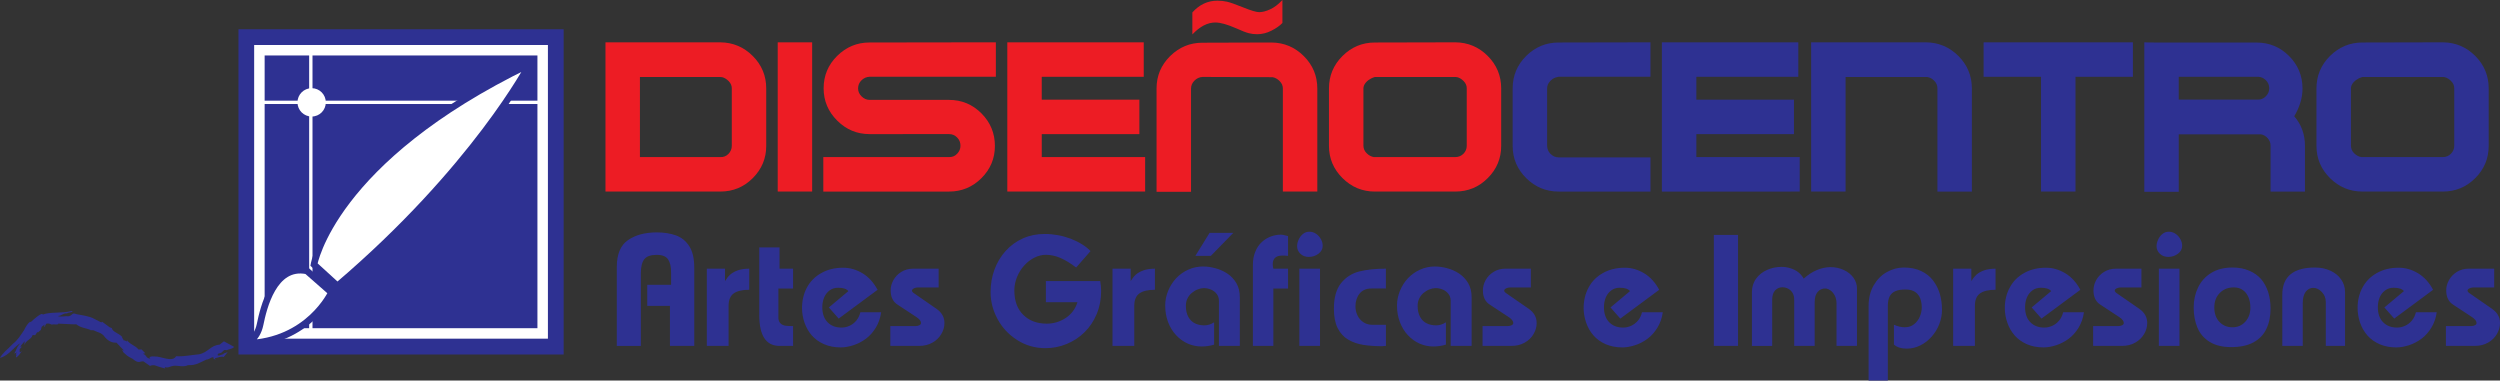 <svg xmlns="http://www.w3.org/2000/svg" width="400" height="60.882"><rect width="100%" height="100%" fill="#333333" stroke="none"/><path d="M38.154 56.718h52.03V4.683h-52.03v52.035z" fill="#2e3192"/><path d="M41.504 53.353h45.324V8.038H41.504v45.315z" fill="#2e3192"/><path d="M41.504 53.353h45.324V8.038H41.504v45.315z" fill="none" stroke="#fff" stroke-width="1.678"/><path d="M35.823 54.614l-.698.535c-1.458.098-1.8 1.25-3.303 1.544-1.362.11-2.33.38-3.655.307-.562 1.03-2.424-.008-3.38.037-.636-.078-1.133.117-.692.392-.926-.22-.494-.54-1.212-.817l.355-.1-.602-.61-.468.026c-.557-.703-1.286-.72-1.91-1.56.345.62-.34-.09-.443.136-.04-.19-.455-.657-.24-.576-.602-.663-1.57-.793-1.692-1.446l-.33-.107-1.196-.888-.158.098-1.13-.576c-.8-.447-1.98-.573-2.833-.744-.824-.33-.553.25-1.326.344-.493-.08-1.33.17-1.645-.047.677-.045.774-.486 1.534-.414-.287-.138 1.31-.2.653-.39-1.504.418-3.4.094-4.607.577-.078-.47-1.508.8-1.924 1.197l-.115-.054c-.398.328-.61.658-.983 1.39-.544.813-1.05 1.613-1.713 2.1-.82.87-1.76 1.566-2.11 2.3 1.57-.45 2.24-1.836 3.3-2.377-.748.76-.56.95-1.025 1.702l.434-.22-.194.328c.288-.02-.08.41.074.487.522-.315.64-.694.945-1.045-.53.486-.378-.003-.385-.27l.445-.504c-.153.082-.447.37-.234-.075l.583-.708-.045.622c.297-.848 1.123-.88 1.325-1.61l.4.042.364-.55.048.135.508-.437.126-.496.478-.37-.117.37.232-.11c-.168.058.1-.253.12-.38.512-.09.465-.014.907.136.434-.126 1.03.117 1.022-.157l2.516.115.365-.012c.827.603 1.3.53 2.28.896l-.118.04.637.027c.636.36 1.31.332 1.834 1.152.73.774 1.287.834 1.815.834l1.22 1.277-.325-.13.21.396c.555.45.512.572 1.46 1.026 1.08.924 1.208.306 1.773.43l1.072.75-.002-.08c.89-.19.576.026 2.394.458l-.087-.23c.61.215.847-.17 1.592-.217.355-.04 1.5.267 2.124-.085 1.328.05 1.908-.432 2.913-.878.674-.067.987-.616 1.232-.296l-.113.05.367.27-.07-.266c.42-.047.926-.338 1.386-.19l.655-.78-.694.244.057.063-1.057.345.28-.198c-.384.074-.134-.157-.052-.232.763-.146.46-.317.963-.564l.34.032c.287-.157 1.243-.296 1.115-.535l.085.01-1.654-.893" fill="#2e3192"/><path d="M41.465 16.642H86.8v-.535H41.466v.535z" fill="#fff"/><path d="M49.465 53.447H50V8.114h-.535v45.333z" fill="#fff"/><path d="M39.334 54.956s1.77-.518 2.287-3.067c.523-2.544 2.15-9.64 7.485-8.55l3.93 3.452s-3.646 7.916-13.7 8.164" fill="#fff"/><path d="M39.334 54.956s1.77-.518 2.287-3.067c.523-2.544 2.15-9.64 7.485-8.55l3.93 3.452s-3.646 7.916-13.7 8.164z" fill="none" stroke="#2e3192" stroke-width="1.06"/><path d="M53.99 45.75l-3.75-3.423s2.845-16.743 34.49-32.052c0 0-8.79 16.777-30.74 35.474" fill="#fff"/><path d="M53.99 45.75l-3.75-3.423s2.845-16.743 34.49-32.052c0 0-8.79 16.777-30.74 35.474z" fill="none" stroke="#2e3192" stroke-width="1.06"/><path d="M52.13 16.377c0 1.255-1.008 2.27-2.264 2.27-1.25 0-2.27-1.015-2.27-2.27 0-1.25 1.02-2.27 2.27-2.27 1.256 0 2.264 1.02 2.264 2.27" fill="#fff"/><path d="M115.25 25.134c.512.024.945-.148 1.3-.508.356-.37.536-.798.536-1.288V14.12c0-.417-.162-.787-.48-1.12-.32-.33-.663-.545-1.027-.645-.052 0-.106-.003-.168-.018-.058-.012-.118-.018-.163-.018h-12.86v12.814h12.86zM96.877 6.772h18.37c2.033.023 3.766.753 5.198 2.19 1.43 1.427 2.152 3.165 2.152 5.19v9.19c0 2.005-.72 3.725-2.152 5.157-1.432 1.434-3.165 2.15-5.197 2.15H96.877V6.773M124.435 30.65h5.51V6.773h-5.51v23.88zM144.454 21.456h-5.332c-2.002 0-3.73-.72-5.177-2.166-1.44-1.436-2.165-3.16-2.165-5.16 0-2.03.724-3.756 2.165-5.182 1.45-1.432 3.175-2.15 5.187-2.15l20.208-.03v5.512h-20.208c-.49.022-.922.21-1.288.562-.37.36-.55.792-.55 1.306 0 .486.19.914.568 1.284.378.364.8.55 1.27.55H151.838c2.032 0 3.765.72 5.196 2.16 1.432 1.44 2.15 3.18 2.15 5.206 0 2.008-.718 3.722-2.15 5.154-1.435 1.432-3.17 2.15-5.2 2.15H131.73v-5.52h20.105c.517.02.95-.15 1.3-.524.36-.37.54-.8.54-1.296 0-.52-.18-.964-.54-1.32-.35-.36-.783-.536-1.3-.536h-7.38M183.222 25.134v5.517h-22.054V6.773h21.83v5.512h-16.32v3.66H182.3v5.512h-15.62v3.678h16.542M190.778 5.51V1.988c1.125-1.258 2.467-1.88 4.007-1.88.567 0 1.086.06 1.564.17.47.107 1.335.416 2.587.917 1.25.505 2.098.75 2.54.75.512 0 1.098-.152 1.76-.458.662-.3 1.31-.802 1.95-1.486v3.674c-.42.442-1 .852-1.748 1.23-.748.382-1.514.57-2.297.57-.463 0-.913-.053-1.342-.164-.426-.11-1.106-.37-2.038-.793-1.396-.608-2.5-.918-3.31-.918-1.247 0-2.47.638-3.674 1.91zm-5.73 8.638c0-2.01.722-3.73 2.163-5.164 1.45-1.432 3.18-2.15 5.188-2.15L203.42 6.8c2.037.017 3.766.752 5.197 2.184 1.44 1.435 2.153 3.164 2.153 5.2V30.65h-5.512V14.15c0-.437-.17-.833-.513-1.175-.342-.342-.72-.554-1.138-.627h-.186L192.4 12.31c-.495.027-.918.222-1.287.59-.37.365-.548.794-.548 1.284v16.503h-5.515v-16.54M234.148 24.603c.35-.355.53-.778.53-1.27v-9.216c0-.42-.16-.792-.477-1.122-.317-.333-.66-.55-1.03-.643-.05 0-.103-.01-.166-.018-.063-.015-.117-.018-.162-.018h-12.86c-.094.02-.216.067-.37.13-.143.06-.287.134-.435.234-.27.144-.51.35-.717.62-.207.268-.315.56-.315.874v9.102c0 .486.17.9.52 1.242.34.342.723.544 1.137.616h13.04c.513 0 .945-.175 1.306-.53zM214.804 28.5c-1.445-1.433-2.17-3.153-2.17-5.167V18.71v-2.945-1.617c0-2.03.725-3.76 2.17-5.197 1.44-1.43 3.17-2.15 5.178-2.15l12.86-.03c2.035.017 3.764.75 5.196 2.18 1.437 1.44 2.152 3.168 2.152 5.198V23.333c0 2.014-.715 3.734-2.152 5.166-1.432 1.434-3.16 2.15-5.196 2.15h-12.86c-2.008 0-3.737-.716-5.178-2.15" fill="#ed1c24"/><path d="M249.376 30.65c-2.008 0-3.737-.716-5.188-2.15-1.44-1.433-2.164-3.153-2.164-5.167V18.71v-2.945-1.617c0-2.03.724-3.76 2.164-5.197 1.45-1.43 3.18-2.15 5.188-2.15l14.696-.03v5.51h-14.696c-.076.022-.148.04-.225.054-.07.01-.143.027-.22.054-.338.1-.662.31-.95.643-.297.33-.44.703-.44 1.123v9.144c0 .513.18.96.548 1.33.37.36.792.55 1.288.55h14.696v5.474h-14.696M287.955 25.134v5.517H265.9V6.773h21.83v5.512h-16.313v3.66h15.616v5.512h-15.616v3.678h16.538M289.783 6.772h18.367c2.03.023 3.768.753 5.2 2.19 1.428 1.427 2.15 3.165 2.15 5.19v16.5h-5.513V14.12c0-.462-.176-.868-.518-1.21-.344-.348-.722-.54-1.136-.59h-13.039v18.33h-5.512V6.773M317.376 12.284V6.772h23.887v5.512h-9.185V30.65h-5.517V12.285h-9.184M348.597 12.284v3.652h12.644c.487.02.92-.144 1.285-.52.364-.362.553-.795.553-1.286 0-.518-.19-.955-.553-1.31-.366-.357-.798-.536-1.284-.536h-12.643zm-2.666-5.476H361.048c2.035 0 3.768.717 5.2 2.153 1.43 1.43 2.152 3.167 2.152 5.193 0 .838-.126 1.625-.378 2.372-.238.747-.558 1.437-.946 2.077.56.634.99 1.36 1.288 2.17.288.805.432 1.66.432 2.57v7.31h-5.506v-7.368c0-.437-.158-.828-.464-1.176-.306-.342-.667-.55-1.08-.62h-13.148v9.2h-5.51V6.77c0 .023.944.036 2.844.036M392.147 24.603c.357-.355.532-.778.532-1.27v-9.216c0-.42-.158-.792-.48-1.122-.317-.333-.66-.55-1.03-.643-.044 0-.103-.01-.16-.018-.064-.015-.118-.018-.168-.018h-12.855c-.095.02-.22.067-.365.13-.153.06-.298.134-.442.234-.27.144-.513.35-.72.62-.207.268-.31.56-.31.874v9.102c0 .486.17.9.508 1.242.35.342.726.544 1.144.616H390.842c.513 0 .945-.175 1.305-.53zM372.804 28.5c-1.445-1.433-2.17-3.153-2.17-5.167V18.71v-2.945-1.617c0-2.03.725-3.76 2.17-5.197 1.446-1.43 3.175-2.15 5.178-2.15l12.86-.03c2.035.017 3.77.75 5.2 2.18 1.433 1.44 2.148 3.168 2.148 5.198V23.333c0 2.014-.715 3.734-2.147 5.166-1.432 1.434-3.166 2.15-5.2 2.15h-12.86c-2.004 0-3.733-.716-5.18-2.15M111.08 55.344h-3.89V48.94h-3.63v-3.376h3.815V43.58c0-.907-.16-1.6-.483-2.083-.318-.476-.922-.72-1.82-.72-.954 0-1.614.234-1.984.698-.37.47-.554 1.22-.554 2.26v11.61h-3.846V42.7c0-2.035.6-3.458 1.793-4.283 1.198-.823 2.73-1.234 4.602-1.234 1.162 0 2.188.162 3.086.487.895.33 1.602.91 2.128 1.743.523.83.784 1.963.784 3.395v12.536M119.878 46.362c-1.1 0-1.927.192-2.476.58-.55.387-.83 1.053-.83 2.002v6.4h-3.48V42.988h2.91v1.985c.23-.382.495-.724.802-1.01.306-.278.715-.516 1.228-.7.513-.185 1.126-.275 1.846-.275v3.374M126.893 55.344h-2.17c-2.16 0-3.242-1.648-3.242-4.948V39.588h3.243v3.4h2.17v3.174h-2.35v4.823c.054.375.19.645.4.816.212.172.46.275.752.314.285.036.685.06 1.198.06v3.17M140.983 49.967c-.132.923-.414 1.747-.86 2.47-.442.722-.968 1.307-1.58 1.763-.61.454-1.275.8-1.996 1.036-.72.228-1.39.35-2.017.35-.994 0-1.886-.17-2.675-.513-.792-.347-1.44-.814-1.963-1.404-.513-.592-.904-1.275-1.17-2.04-.262-.77-.397-1.55-.397-2.347 0-1.22.267-2.314.793-3.296.53-.978 1.297-1.747 2.305-2.305 1.005-.568 2.167-.847 3.485-.847 1.086 0 2.125.303 3.103.897.983.598 1.78 1.477 2.4 2.637l-6.222 4.606-1.57-1.783 3.12-2.612c-.28-.36-.83-.54-1.632-.54-.53 0-.99.14-1.372.428-.387.284-.675.663-.87 1.13-.198.47-.297.983-.297 1.55 0 1.027.28 1.832.838 2.404.554.573 1.297.86 2.224.86.45 0 .878-.094 1.296-.283.414-.19.774-.464 1.08-.83.307-.37.523-.81.65-1.333h3.327M151.11 51.684c0 .61-.167 1.2-.505 1.77-.334.566-.805 1.025-1.418 1.37-.618.35-1.324.52-2.13.52h-4.602v-3.17h4.025c.23 0 .432-.045.612-.135.18-.086.27-.21.27-.356 0-.294-.225-.6-.675-.912l-3.07-2.024c-.743-.47-1.112-1.226-1.112-2.284 0-.572.148-1.12.445-1.657.297-.53.72-.972 1.27-1.31.55-.338 1.18-.51 1.887-.51h4.074v3.004h-3.295c-.18 0-.35.03-.504.083-.16.053-.278.118-.35.193-.08.078-.12.148-.12.213 0 .16.134.326.4.49l3.502 2.426c.865.59 1.297 1.35 1.297 2.288M176.18 46.578c0 1.313-.234 2.537-.703 3.654-.468 1.128-1.11 2.09-1.936 2.91-.818.81-1.773 1.445-2.862 1.89-1.09.45-2.22.675-3.39.675-1.662 0-3.166-.426-4.517-1.287-1.354-.854-2.407-1.973-3.155-3.354-.747-1.38-1.122-2.822-1.122-4.314 0-1.305.207-2.517.63-3.643.415-1.125 1.014-2.117 1.793-2.977.774-.85 1.693-1.52 2.746-1.99 1.06-.473 2.216-.708 3.476-.708 1.45 0 2.837.258 4.175.762 1.333.514 2.39 1.17 3.17 1.978l-2.3 2.628c-.938-.712-1.794-1.223-2.56-1.547-.768-.326-1.53-.487-2.28-.487-.61 0-1.222.147-1.835.453-.606.3-1.152.72-1.63 1.252-.477.522-.864 1.144-1.152 1.84-.288.705-.433 1.416-.433 2.153 0 1.666.474 2.968 1.423 3.905.95.945 2.207 1.413 3.765 1.413 1.1 0 2.108-.306 3.027-.91.918-.608 1.545-1.445 1.882-2.52h-5.053v-3.383h8.695c.094.542.148 1.072.148 1.605M184.79 46.362c-1.103 0-1.928.192-2.478.58-.55.387-.828 1.053-.828 2.002v6.4H178V42.988h2.908v1.985c.23-.382.495-.724.8-1.01.307-.278.722-.516 1.235-.7.513-.185 1.126-.275 1.846-.275v3.374M197.333 37.257l-3.602 3.687h-2.475l2.278-3.687h3.8zm1.04 18.078h-3.345v-7.2c0-.42-.112-.785-.342-1.085-.225-.312-.53-.546-.913-.712-.384-.162-.78-.243-1.194-.243-.32.013-.64.085-.965.216-.324.122-.63.307-.918.55-.29.235-.523.535-.698.888-.177.35-.258.748-.258 1.184 0 .706.126 1.297.393 1.77.264.476.616.823 1.057 1.034.447.218.945.32 1.495.32.55 0 1.07-.16 1.572-.49v3.57c-.618.2-1.294.298-2.023.298-.757 0-1.486-.153-2.18-.456-.697-.31-1.324-.755-1.873-1.345-.558-.595-.985-1.297-1.288-2.1-.306-.81-.46-1.688-.46-2.646 0-.796.154-1.58.466-2.342.31-.765.738-1.44 1.282-2.022.55-.584 1.194-1.043 1.945-1.382.746-.337 1.535-.503 2.35-.503.666 0 1.333.095 2.008.285.675.178 1.306.462 1.896.85.586.39 1.066.895 1.436 1.525.37.627.554 1.378.554 2.243v7.795M206.087 46.162h-2.35v9.182h-3.273V42.34c0-.742.12-1.423.36-2.017.238-.604.567-1.108.982-1.513.414-.41.895-.72 1.44-.937.544-.216 1.126-.328 1.742-.328.15 0 .348.036.604.103.26.076.423.117.495.126v3.165c-.252-.032-.55-.05-.9-.05-1.037 0-1.55.468-1.55 1.4 0 .15.027.374.1.698h2.35v3.174M211.202 55.344h-3.305V42.988h3.305v12.356zm.428-16.02c0 .516-.23.94-.68 1.278-.454.337-.967.504-1.54.504-.55 0-1-.167-1.346-.504-.356-.34-.527-.744-.527-1.225 0-.32.08-.666.243-1.032.162-.364.396-.67.693-.91.297-.243.64-.36 1.023-.36.39 0 .75.108 1.072.33.324.22.58.504.77.846.193.35.292.704.292 1.073M221.747 55.344c-.045 0-.144.003-.288.02-.15.02-.253.03-.307.03-1.126 0-2.138-.074-3.044-.218-.9-.144-1.703-.427-2.418-.85-.708-.423-1.27-1.036-1.67-1.837-.398-.806-.596-1.838-.596-3.108 0-1.78.388-3.137 1.15-4.085.765-.945 1.74-1.565 2.93-1.868 1.188-.292 2.602-.442 4.24-.442v3.174h-2.313c-.832 0-1.468.27-1.9.82-.433.54-.658 1.233-.658 2.06 0 .51.114.994.33 1.44.216.444.526.804.94 1.08.41.27.9.41 1.486.41h2.117v3.372M235.46 55.335h-3.348v-7.2c0-.42-.117-.785-.342-1.085-.225-.312-.53-.546-.91-.712-.387-.162-.783-.243-1.197-.243-.32.013-.64.085-.964.216-.325.122-.63.307-.92.55-.287.235-.52.535-.696.888-.177.35-.262.748-.262 1.184 0 .706.13 1.297.397 1.77.264.476.615.823 1.056 1.034.447.218.946.32 1.495.32.546 0 1.073-.16 1.573-.49v3.57c-.618.2-1.293.298-2.026.298-.756 0-1.482-.153-2.176-.456-.696-.31-1.322-.755-1.872-1.345-.558-.595-.98-1.297-1.288-2.1-.306-.81-.46-1.688-.46-2.646 0-.796.154-1.58.466-2.342.31-.765.733-1.44 1.282-2.022.55-.584 1.194-1.043 1.945-1.382.748-.337 1.53-.503 2.356-.503.66 0 1.327.095 2.008.285.67.178 1.305.462 1.89.85.586.39 1.063.895 1.436 1.525.37.627.555 1.378.555 2.243v7.795M245.864 51.684c0 .61-.162 1.2-.496 1.77-.333.566-.81 1.025-1.423 1.37-.612.35-1.323.52-2.128.52h-4.607v-3.17h4.034c.225 0 .432-.045.612-.135.177-.086.27-.21.27-.356 0-.294-.228-.6-.675-.912l-3.073-2.024c-.744-.47-1.113-1.226-1.113-2.284 0-.572.15-1.12.446-1.657.292-.53.72-.972 1.27-1.31.55-.338 1.174-.51 1.885-.51h4.07v3.004h-3.295c-.175 0-.342.03-.5.083-.16.053-.283.118-.355.193-.073.078-.117.148-.117.213 0 .16.135.326.405.49l3.503 2.426c.86.59 1.288 1.35 1.288 2.288M266.045 49.967c-.13.923-.415 1.747-.865 2.47-.44.722-.967 1.307-1.576 1.763-.612.454-1.28.8-2 1.036-.714.228-1.39.35-2.016.35-.99 0-1.882-.17-2.675-.513-.783-.347-1.44-.814-1.954-1.404-.523-.592-.91-1.275-1.172-2.04-.27-.77-.405-1.55-.405-2.347 0-1.22.27-2.314.802-3.296.522-.978 1.293-1.747 2.296-2.305 1.01-.568 2.168-.847 3.486-.847 1.09 0 2.126.303 3.107.897.98.598 1.78 1.477 2.4 2.637l-6.222 4.606-1.57-1.783 3.12-2.612c-.284-.36-.828-.54-1.635-.54-.526 0-.986.14-1.37.428-.387.284-.678.663-.873 1.13-.192.47-.29.983-.29 1.55 0 1.027.278 1.832.83 2.404.56.573 1.297.86 2.23.86.445 0 .878-.094 1.292-.283.414-.19.774-.464 1.086-.83.31-.37.526-.81.648-1.333h3.327M274.213 55.344h3.872V37.59h-3.872v17.754zM297.114 55.344h-3.27v-6.796c0-.48-.1-.9-.288-1.27-.192-.358-.427-.64-.715-.832-.283-.198-.557-.288-.824-.288-.477 0-.873.18-1.188.55-.324.37-.48.918-.48 1.638v6.998h-3.276v-7.388c0-.41-.084-.766-.252-1.065-.17-.3-.4-.525-.684-.68-.288-.165-.604-.246-.946-.246-.468 0-.864.167-1.174.504-.31.338-.468.828-.468 1.488v7.388h-3.243v-8.592c0-.837.226-1.566.685-2.188.45-.612 1.044-1.077 1.77-1.39.72-.317 1.484-.474 2.29-.474.488 0 .965.072 1.428.222.468.147.882.354 1.242.628.357.28.65.627.874 1.032.666-.612 1.37-1.072 2.122-1.383.75-.307 1.47-.46 2.156-.46.765 0 1.477.153 2.134.455.645.292 1.162.708 1.54 1.23.378.526.568 1.097.568 1.733v9.186M310.72 49.584c0 .762-.143 1.518-.432 2.266-.288.75-.693 1.417-1.22 2.01-.522.592-1.125 1.06-1.814 1.406-.685.348-1.423.513-2.198.513-.855 0-1.53-.21-2.026-.644v-3.178c.594.27 1.18.405 1.765.405.567 0 1.054-.168 1.455-.486.41-.325.715-.726.922-1.216.204-.49.307-.975.307-1.463 0-.505-.073-.97-.226-1.41-.157-.43-.424-.788-.802-1.056-.378-.27-.895-.41-1.567-.41-.71 0-1.27.094-1.675.288-.405.184-.702.478-.883.856-.18.387-.273.882-.273 1.486v11.932h-3.076v-11.94c0-1.258.275-2.352.81-3.285.54-.93 1.243-1.648 2.112-2.128.87-.484 1.766-.727 2.706-.727 1.072 0 2.008.19 2.79.567.785.366 1.424.88 1.916 1.533.49.652.85 1.367 1.075 2.16.222.792.333 1.63.333 2.52M319.29 46.362c-1.104 0-1.927.192-2.477.58-.554.387-.828 1.053-.828 2.002v6.4h-3.482V42.988h2.91v1.985c.224-.382.494-.724.8-1.01.307-.278.718-.516 1.23-.7.514-.185 1.13-.275 1.847-.275v3.374M333.432 49.967c-.135.923-.418 1.747-.864 2.47-.442.722-.968 1.307-1.58 1.763-.61.454-1.275.8-1.996 1.036-.72.228-1.39.35-2.017.35-1 0-1.882-.17-2.675-.513-.787-.347-1.44-.814-1.957-1.404-.52-.592-.906-1.275-1.17-2.04-.267-.77-.403-1.55-.403-2.347 0-1.22.267-2.314.8-3.296.524-.978 1.29-1.747 2.295-2.305 1.012-.568 2.174-.847 3.49-.847 1.085 0 2.12.303 3.105.897.982.598 1.78 1.477 2.396 2.637l-6.217 4.606-1.574-1.783 3.12-2.612c-.283-.36-.832-.54-1.634-.54-.526 0-.99.14-1.37.428-.39.284-.683.663-.876 1.13-.195.47-.294.983-.294 1.55 0 1.027.28 1.832.838 2.404.558.573 1.297.86 2.224.86.45 0 .88-.094 1.294-.283.417-.19.777-.464 1.084-.83.31-.37.528-.81.648-1.333h3.332M343.554 51.684c0 .61-.165 1.2-.5 1.77-.337.566-.806 1.025-1.422 1.37-.612.35-1.323.52-2.13.52H334.9v-3.17h4.03c.226 0 .428-.045.608-.135.18-.086.27-.21.27-.356 0-.294-.225-.6-.67-.912l-3.076-2.024c-.742-.47-1.108-1.226-1.108-2.284 0-.572.15-1.12.44-1.657.298-.53.722-.972 1.27-1.31.55-.338 1.18-.51 1.89-.51h4.073v3.004h-3.296c-.18 0-.345.03-.504.083-.162.053-.28.118-.354.193-.078.078-.114.148-.114.213 0 .16.132.326.402.49l3.503 2.426c.86.59 1.29 1.35 1.29 2.288M348.714 55.344h-3.296V42.988h3.296v12.356zm.43-16.02c0 .516-.223.94-.682 1.278-.45.337-.963.504-1.534.504-.55 0-.997-.167-1.35-.504-.353-.34-.53-.744-.53-1.225 0-.32.082-.666.25-1.032.162-.364.39-.67.688-.91.302-.243.64-.36 1.026-.36.393 0 .748.108 1.072.33.324.22.582.504.77.846.193.35.29.704.29 1.073M360.06 49.202c0-.603-.102-1.158-.31-1.648-.206-.495-.508-.883-.914-1.158-.396-.274-.877-.414-1.432-.414-.89 0-1.633.288-2.224.88-.594.584-.89 1.364-.89 2.34 0 .958.274 1.73.818 2.305.55.57 1.243.86 2.09.86.824 0 1.51-.296 2.053-.896.54-.593.81-1.35.81-2.268zm3.23.13c0 1.26-.22 2.352-.67 3.292-.437.928-1.13 1.648-2.072 2.156-.937.51-2.126.756-3.558.756-1.395 0-2.548-.277-3.443-.84-.906-.56-1.55-1.312-1.955-2.26-.4-.947-.603-2.027-.603-3.243 0-1.167.237-2.237.705-3.21.478-.978 1.176-1.748 2.107-2.32.928-.572 2.06-.86 3.387-.86 1.007 0 1.9.167 2.673.5.78.33 1.414.784 1.915 1.35.49.578.867 1.267 1.13 2.072.25.807.382 1.675.382 2.607M375.208 55.344h-3.08v-6.998c0-.635-.207-1.18-.63-1.62-.423-.447-.882-.67-1.387-.67-.476 0-.873.21-1.197.624-.315.415-.477 1.036-.477 1.868v6.796h-3.27V47.16c0-2.898 1.748-4.357 5.242-4.357.892 0 1.702.167 2.432.495.73.33 1.306.792 1.73 1.392.422.6.638 1.283.638 2.06v8.594M389.874 49.967c-.13.923-.414 1.747-.86 2.47-.445.722-.968 1.307-1.58 1.763-.612.454-1.28.8-1.996 1.036-.72.228-1.395.35-2.026.35-.99 0-1.882-.17-2.666-.513-.792-.347-1.444-.814-1.963-1.404-.513-.592-.91-1.275-1.17-2.04-.262-.77-.397-1.55-.397-2.347 0-1.22.26-2.314.793-3.296.526-.978 1.295-1.747 2.295-2.305 1.01-.568 2.176-.847 3.49-.847 1.09 0 2.126.303 3.108.897.98.598 1.777 1.477 2.395 2.637l-6.22 4.606-1.575-1.783 3.125-2.612c-.283-.36-.83-.54-1.64-.54-.52 0-.98.14-1.362.428-.393.284-.68.663-.88 1.13-.192.47-.288.983-.288 1.55 0 1.027.276 1.832.838 2.404.555.573 1.297.86 2.224.86.447 0 .873-.094 1.288-.283.414-.19.78-.464 1.09-.83.306-.37.522-.81.648-1.333h3.328M400 51.684c0 .61-.17 1.2-.504 1.77-.333.566-.805 1.025-1.418 1.37-.618.35-1.324.52-2.13.52h-4.602v-3.17h4.03c.226 0 .428-.045.604-.135.18-.086.27-.21.27-.356 0-.294-.22-.6-.672-.912l-3.074-2.024c-.738-.47-1.108-1.226-1.108-2.284 0-.572.144-1.12.445-1.657.298-.53.72-.972 1.27-1.31.547-.338 1.177-.51 1.88-.51h4.082v3.004h-3.295c-.18 0-.346.03-.505.083-.162.053-.283.118-.354.193-.078.078-.118.148-.118.213 0 .16.136.326.4.49l3.503 2.426c.86.59 1.297 1.35 1.297 2.288" fill="#2e3192"/></svg>